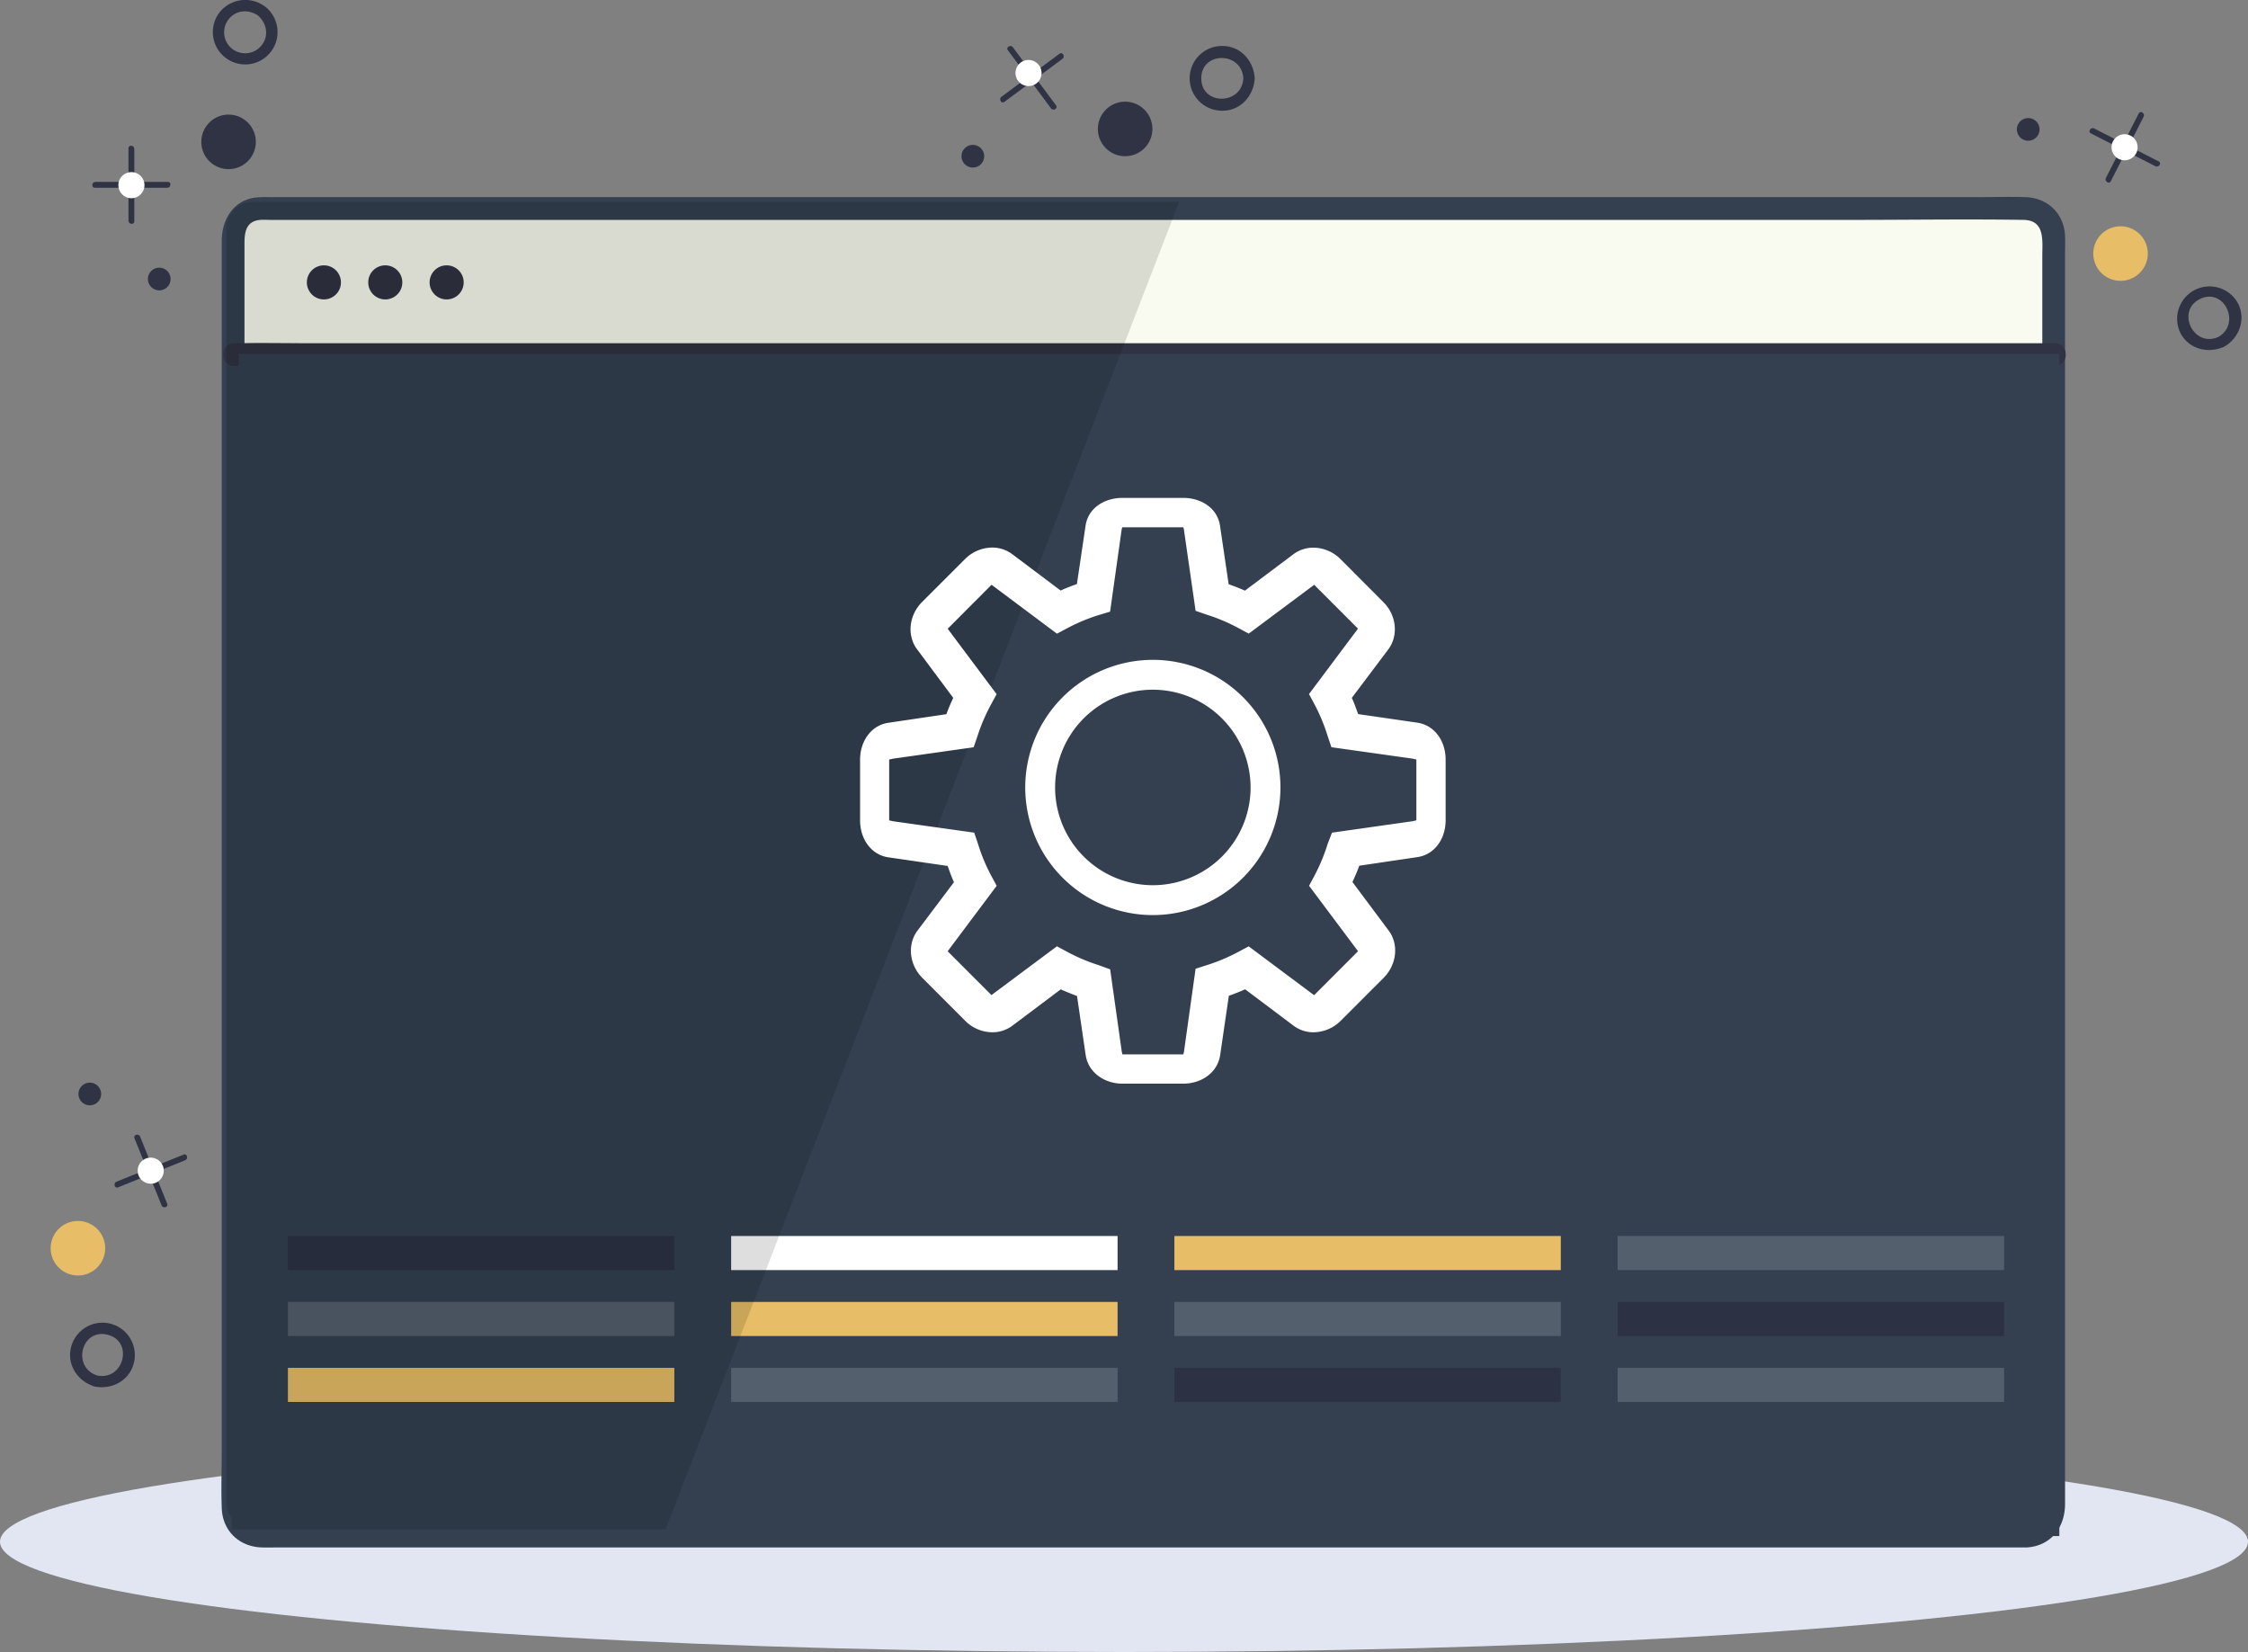 <svg xmlns="http://www.w3.org/2000/svg" viewBox="0 0 989 726.72"><rect x="0" y="0" width="989" height="726.72" fill="#808080" stroke="none"/><defs><style>.cls-1{fill:#e2e6f2;}.cls-2{fill:#f9fbf0;}.cls-3{fill:#344050;}.cls-4{fill:#303343;}.cls-5{fill:#fff;}.cls-6{fill:#e7be67;}.cls-7{fill:#2d3346;}.cls-8{fill:#545f6d;}.cls-9{fill:#2c3244;}.cls-10{opacity:0.13;}</style></defs><title>wp-anpassung</title><g id="Layer_2" data-name="Layer 2"><g id="Layer_1-2" data-name="Layer 1"><ellipse class="cls-1" cx="494.5" cy="678.22" rx="494.5" ry="48.5"/><rect class="cls-2" x="102.56" y="91.72" width="801" height="584" rx="12" ry="12"/><path class="cls-3" d="M891.56,670.72H124.78c-6.41,0-16.6,1.84-17.22-7.29-.58-8.58,0-17.41,0-26V107.06c0-4.86.65-9.82,7-10.33,1.42-.11,2.9,0,4.32,0h697c24.76,0,49.55-.39,74.31,0,9.56.15,8.32,8.92,8.32,15.7V660.22c0,4.85-.51,10.16-7,10.51s-6.44,10.35,0,10c10.74-.58,16.94-8.77,17-19,0-4,0-8,0-12V112.16c0-2.71.1-5.44,0-8.15C908.2,94,900.9,87,891,86.72c-7.22-.22-14.49,0-21.71,0H118.4a41.34,41.34,0,0,0-6.47.25c-9.68,1.53-14.37,10-14.37,19V637.88c0,8.53-.32,17.13,0,25.65.38,10,7.81,16.93,17.68,17.19,2.46.07,4.93,0,7.39,0H891.56C898,680.72,898,670.72,891.56,670.72Z"/><path class="cls-4" d="M103,161H871.42c10.4,0,20.85.27,31.25,0,.44,0,.89,0,1.33,0,6.43,0,6.45-10,0-10H135.58c-10.4,0-20.85-.27-31.25,0-.44,0-.89,0-1.33,0-6.43,0-6.45,10,0,10Z"/><circle class="cls-4" cx="142.5" cy="124.22" r="7.5"/><circle class="cls-4" cx="169.5" cy="124.22" r="7.5"/><circle class="cls-4" cx="196.5" cy="124.22" r="7.5"/><path class="cls-4" d="M443.4,22.09,460,44.46l2.38,3.21c1,1.32,3.23,0,2.23-1.31L448,24l-2.38-3.21c-1-1.32-3.23,0-2.23,1.31Z"/><path class="cls-4" d="M466.14,23.63,443.77,40.21l-3.21,2.38c-1.32,1,0,3.23,1.31,2.23l22.37-16.58,3.21-2.38c1.32-1,0-3.23-1.31-2.23Z"/><circle class="cls-5" cx="453.88" cy="34.31" r="5.75" transform="matrix(0.8, -0.6, 0.6, 0.8, 68.8, 277)"/><path class="cls-4" d="M547,34.47c-.64,11.85-18.5,12-18.5,0s17.86-11.85,18.5,0c.17,3.2,5.17,3.22,5,0-.42-7.73-6.19-14.25-14.25-14.25a14.24,14.24,0,0,0-.64,28.47c8.31.37,14.46-6.23,14.89-14.22C552.17,31.26,547.17,31.27,547,34.47Z"/><circle class="cls-4" cx="495" cy="56.72" r="12"/><circle class="cls-4" cx="428" cy="68.72" r="5"/><path class="cls-4" d="M41.75,82.59H73.59c1.65,0,1.95-2.57.28-2.57H42c-1.65,0-1.95,2.57-.28,2.57Z"/><path class="cls-4" d="M56.52,65.24V97.08c0,1.65,2.57,1.95,2.57.28V65.52c0-1.65-2.57-1.95-2.57-.28Z"/><circle class="cls-5" cx="57.81" cy="81.45" r="5.75"/><path class="cls-4" d="M113.08,6.48c3.79,3.08,5.35,8.13,2.66,12.52A9.24,9.24,0,1,1,100.42,8.7c3.22-4.38,8.87-4.73,13.17-1.83,2.68,1.8,5.18-2.53,2.52-4.32A14.41,14.41,0,0,0,96.26,5.89a14.23,14.23,0,1,0,20.36-3C114.14.93,110.58,4.44,113.08,6.48Z"/><circle class="cls-4" cx="100.29" cy="61.75" r="12" transform="matrix(0.6, -0.8, 0.8, 0.6, -9.02, 105.59)"/><circle class="cls-4" cx="70.06" cy="122.73" r="5" transform="translate(-70.26 105.98) rotate(-53.47)"/><path class="cls-4" d="M712.75,348.59h31.85c1.65,0,1.95-2.57.28-2.57H713c-1.65,0-1.95,2.57-.28,2.57Z"/><path class="cls-4" d="M727.52,331.24v31.85c0,1.65,2.57,1.95,2.57.28V331.52c0-1.65-2.57-1.95-2.57-.28Z"/><circle class="cls-5" cx="728.81" cy="347.45" r="5.75"/><path class="cls-4" d="M784.08,272.48c3.79,3.08,5.35,8.13,2.66,12.52a9.24,9.24,0,1,1-15.32-10.29c3.22-4.38,8.87-4.73,13.17-1.83,2.68,1.8,5.18-2.53,2.52-4.32a14.47,14.47,0,1,0,.51.39C785.14,266.93,781.58,270.44,784.08,272.48Z"/><circle class="cls-4" cx="771.29" cy="327.75" r="12" transform="translate(48.86 752.48) rotate(-53.47)"/><circle class="cls-4" cx="741.06" cy="388.73" r="5" transform="translate(-12.38 752.87) rotate(-53.47)"/><path class="cls-4" d="M940.92,49.91,928.29,74.73l-1.81,3.56c-.75,1.47,1.41,2.9,2.17,1.42L941.27,54.9l1.81-3.56c.75-1.47-1.41-2.9-2.17-1.42Z"/><path class="cls-4" d="M949.68,71,924.86,58.32l-3.56-1.81c-1.47-.75-2.9,1.41-1.42,2.17L944.7,71.3l3.56,1.81c1.47.75,2.9-1.41,1.42-2.17Z"/><circle class="cls-5" cx="934.65" cy="64.75" r="5.75" transform="translate(452.97 868.33) rotate(-63.02)"/><path class="cls-4" d="M975.88,148.25c-10.88,4.79-18.67-11.49-8-16.72s18.26,11,8,16.72c-2.81,1.57-.29,5.89,2.52,4.32,6.75-3.77,9.82-12.11,6.17-19.18a14.25,14.25,0,0,0-25.35,13c3.7,7.2,12.08,9.3,19.18,6.17C981.34,151.27,978.8,147,975.88,148.25Z"/><circle class="cls-6" cx="932.92" cy="111.54" r="12" transform="translate(48.14 427.68) rotate(-26.48)"/><circle class="cls-4" cx="892.31" cy="56.92" r="5" transform="translate(68.23 403.84) rotate(-26.48)"/><path class="cls-4" d="M80.77,507.91,54.95,518.33l-3.71,1.5c-1.53.62-.84,3.12.7,2.49l25.82-10.43,3.71-1.5c1.53-.62.84-3.12-.7-2.49Z"/><path class="cls-4" d="M73.56,529.53,63.14,503.71,61.64,500c-.62-1.53-3.12-.84-2.49.7l10.43,25.82,1.5,3.71c.62,1.53,3.12.84,2.49-.7Z"/><circle class="cls-5" cx="66.3" cy="514.98" r="5.75" transform="translate(-188 62.29) rotate(-21.99)"/><path class="cls-4" d="M42.78,605.08c-11.3-3.59-7-20.88,4.58-17.92s7.06,20.29-4.58,17.92c-3.14-.64-4.49,4.18-1.33,4.82,7.59,1.54,15.34-2.36,17.4-10.17a14.24,14.24,0,0,0-27.37-7.85c-2.45,7.93,2.34,15.59,10,18C44.53,610.87,45.84,606,42.78,605.08Z"/><circle class="cls-6" cx="34.28" cy="549.14" r="12" transform="translate(-505.86 444.32) rotate(-75.45)"/><circle class="cls-4" cx="39.5" cy="481.28" r="5" transform="translate(-436.26 398.57) rotate(-75.45)"/><rect class="cls-3" x="105" y="155.72" width="801" height="520"/><rect class="cls-7" x="126.67" y="543.72" width="170" height="15"/><rect class="cls-5" x="321.67" y="543.72" width="170" height="15"/><rect class="cls-6" x="516.67" y="543.72" width="170" height="15"/><rect class="cls-8" x="711.67" y="543.72" width="170" height="15"/><rect class="cls-8" x="126.67" y="572.72" width="170" height="15"/><rect class="cls-6" x="126.67" y="601.72" width="170" height="15"/><rect class="cls-6" x="321.67" y="572.72" width="170" height="15"/><rect class="cls-8" x="321.67" y="601.72" width="170" height="15"/><rect class="cls-8" x="516.67" y="572.72" width="170" height="15"/><rect class="cls-9" x="516.67" y="601.72" width="170" height="15"/><rect class="cls-9" x="711.67" y="572.72" width="170" height="15"/><rect class="cls-8" x="711.67" y="601.72" width="170" height="15"/><path class="cls-10" d="M518.81,88.72H111.56a12,12,0,0,0-12,12v560a11.91,11.91,0,0,0,2.44,7.21v4.79H292.84Z"/><g id="Setting"><path class="cls-5" d="M623.58,317.91l-26.07-3.78c-.89-2.45-1.74-4.85-2.78-7.15l16.06-21.33c4.53-6.06,3.62-15-2.17-20.77L589.79,246a17.08,17.08,0,0,0-12-5.08,14.59,14.59,0,0,0-8.79,2.91l-21.31,16c-2.35-1.09-4.74-1.95-7.15-2.84l-3.8-25.72c-1.09-7.59-8.08-12.25-16.26-12.25H493.85c-8.18,0-15.17,4.66-16.26,12.25l-3.8,25.64c-2.41.9-4.82,1.77-7.17,2.87l-21.29-16a14.61,14.61,0,0,0-8.8-2.91,17.1,17.1,0,0,0-12,5.09l-18.86,18.85c-5.79,5.8-6.76,14.73-2.23,20.78L419.37,307c-1.09,2.34-2.14,4.74-3,7.17l-25.53,3.78c-7.4,1.06-12.45,7.9-12.45,16.26v26.66c0,8.35,5,15.2,12.44,16.27l26.08,3.79c.89,2.46,1.73,4.85,2.78,7.15l-16.06,21.33c-4.53,6.06-3.62,15,2.16,20.77L424.58,449a17.06,17.06,0,0,0,12,5.1,14.61,14.61,0,0,0,8.8-2.89l21.3-16c2.34,1.09,4.74,2,7.15,2.94l3.8,25.91c1.09,7.59,8.08,12.64,16.26,12.64h26.67c8.18,0,15.17-5,16.26-12.64l3.8-26c2.39-.89,4.79-1.77,7.17-2.87l21.29,16a14.57,14.57,0,0,0,8.79,2.91,17.13,17.13,0,0,0,12-5.09l18.85-18.85c5.79-5.8,6.76-14.72,2.24-20.78L595,388c1.1-2.36,2.15-4.76,3-7.17l25.54-3.78C631,376,636,369.18,636,360.84V334.18C636,325.82,631,319,623.58,317.91ZM584.11,371.2a80.22,80.22,0,0,1-5.78,13.93l-2.41,4.53,21.52,28.75a1.63,1.63,0,0,1-.22.28l-18.85,18.86a1.45,1.45,0,0,1-.26.22l-28.76-21.47-4.53,2.42a80.15,80.15,0,0,1-13.93,5.86L526,426.14l-5.14,36.68c-.08,0-.18,1-.31,1H493.85c-.12,0-.22-1-.3-1l-5.14-36.4-4.92-1.81a80.39,80.39,0,0,1-13.93-5.87L465,416.27l-28.8,21.46a1.87,1.87,0,0,1-.21-.19l-18.85-18.86a1.9,1.9,0,0,1-.21-.24l21.55-28.77-2.45-4.55a78.57,78.57,0,0,1-5.77-13.93l-1.66-4.9-36.05-5.07c0-.12-1.36-.25-1.36-.39V334.18c0-.14,1.35-.27,1.37-.39l35.79-5.07,1.69-4.9A80.65,80.65,0,0,1,436,309.89l2.45-4.53-21.5-28.75a1.75,1.75,0,0,1,.23-.27L436,257.48a1.79,1.79,0,0,1,.27-.21L465,278.75l4.54-2.4a79.91,79.91,0,0,1,13.93-5.81l4.91-1.47,5.14-36.49c.08,0,.19-.64.31-.64h26.67c.12,0,.22.62.3.64L526,268.7l4.91,1.7a80.16,80.16,0,0,1,13.93,5.88l4.54,2.45,28.79-21.47.21.2,18.84,18.85a1.7,1.7,0,0,1,.21.25l-21.54,28.77,2.44,4.54a80.18,80.18,0,0,1,5.77,13.93l1.66,4.9,36,5.07c0,.12,1.37.24,1.37.39v26.66c0,.15-1.35.28-1.37.39L586,366.29Z"/><path class="cls-5" d="M507.19,402.55a56.14,56.14,0,1,1,56.14-56.14A56.2,56.2,0,0,1,507.19,402.55Zm0-99.15a43,43,0,1,0,43,43A43.06,43.06,0,0,0,507.19,303.4Z"/></g></g></g></svg>